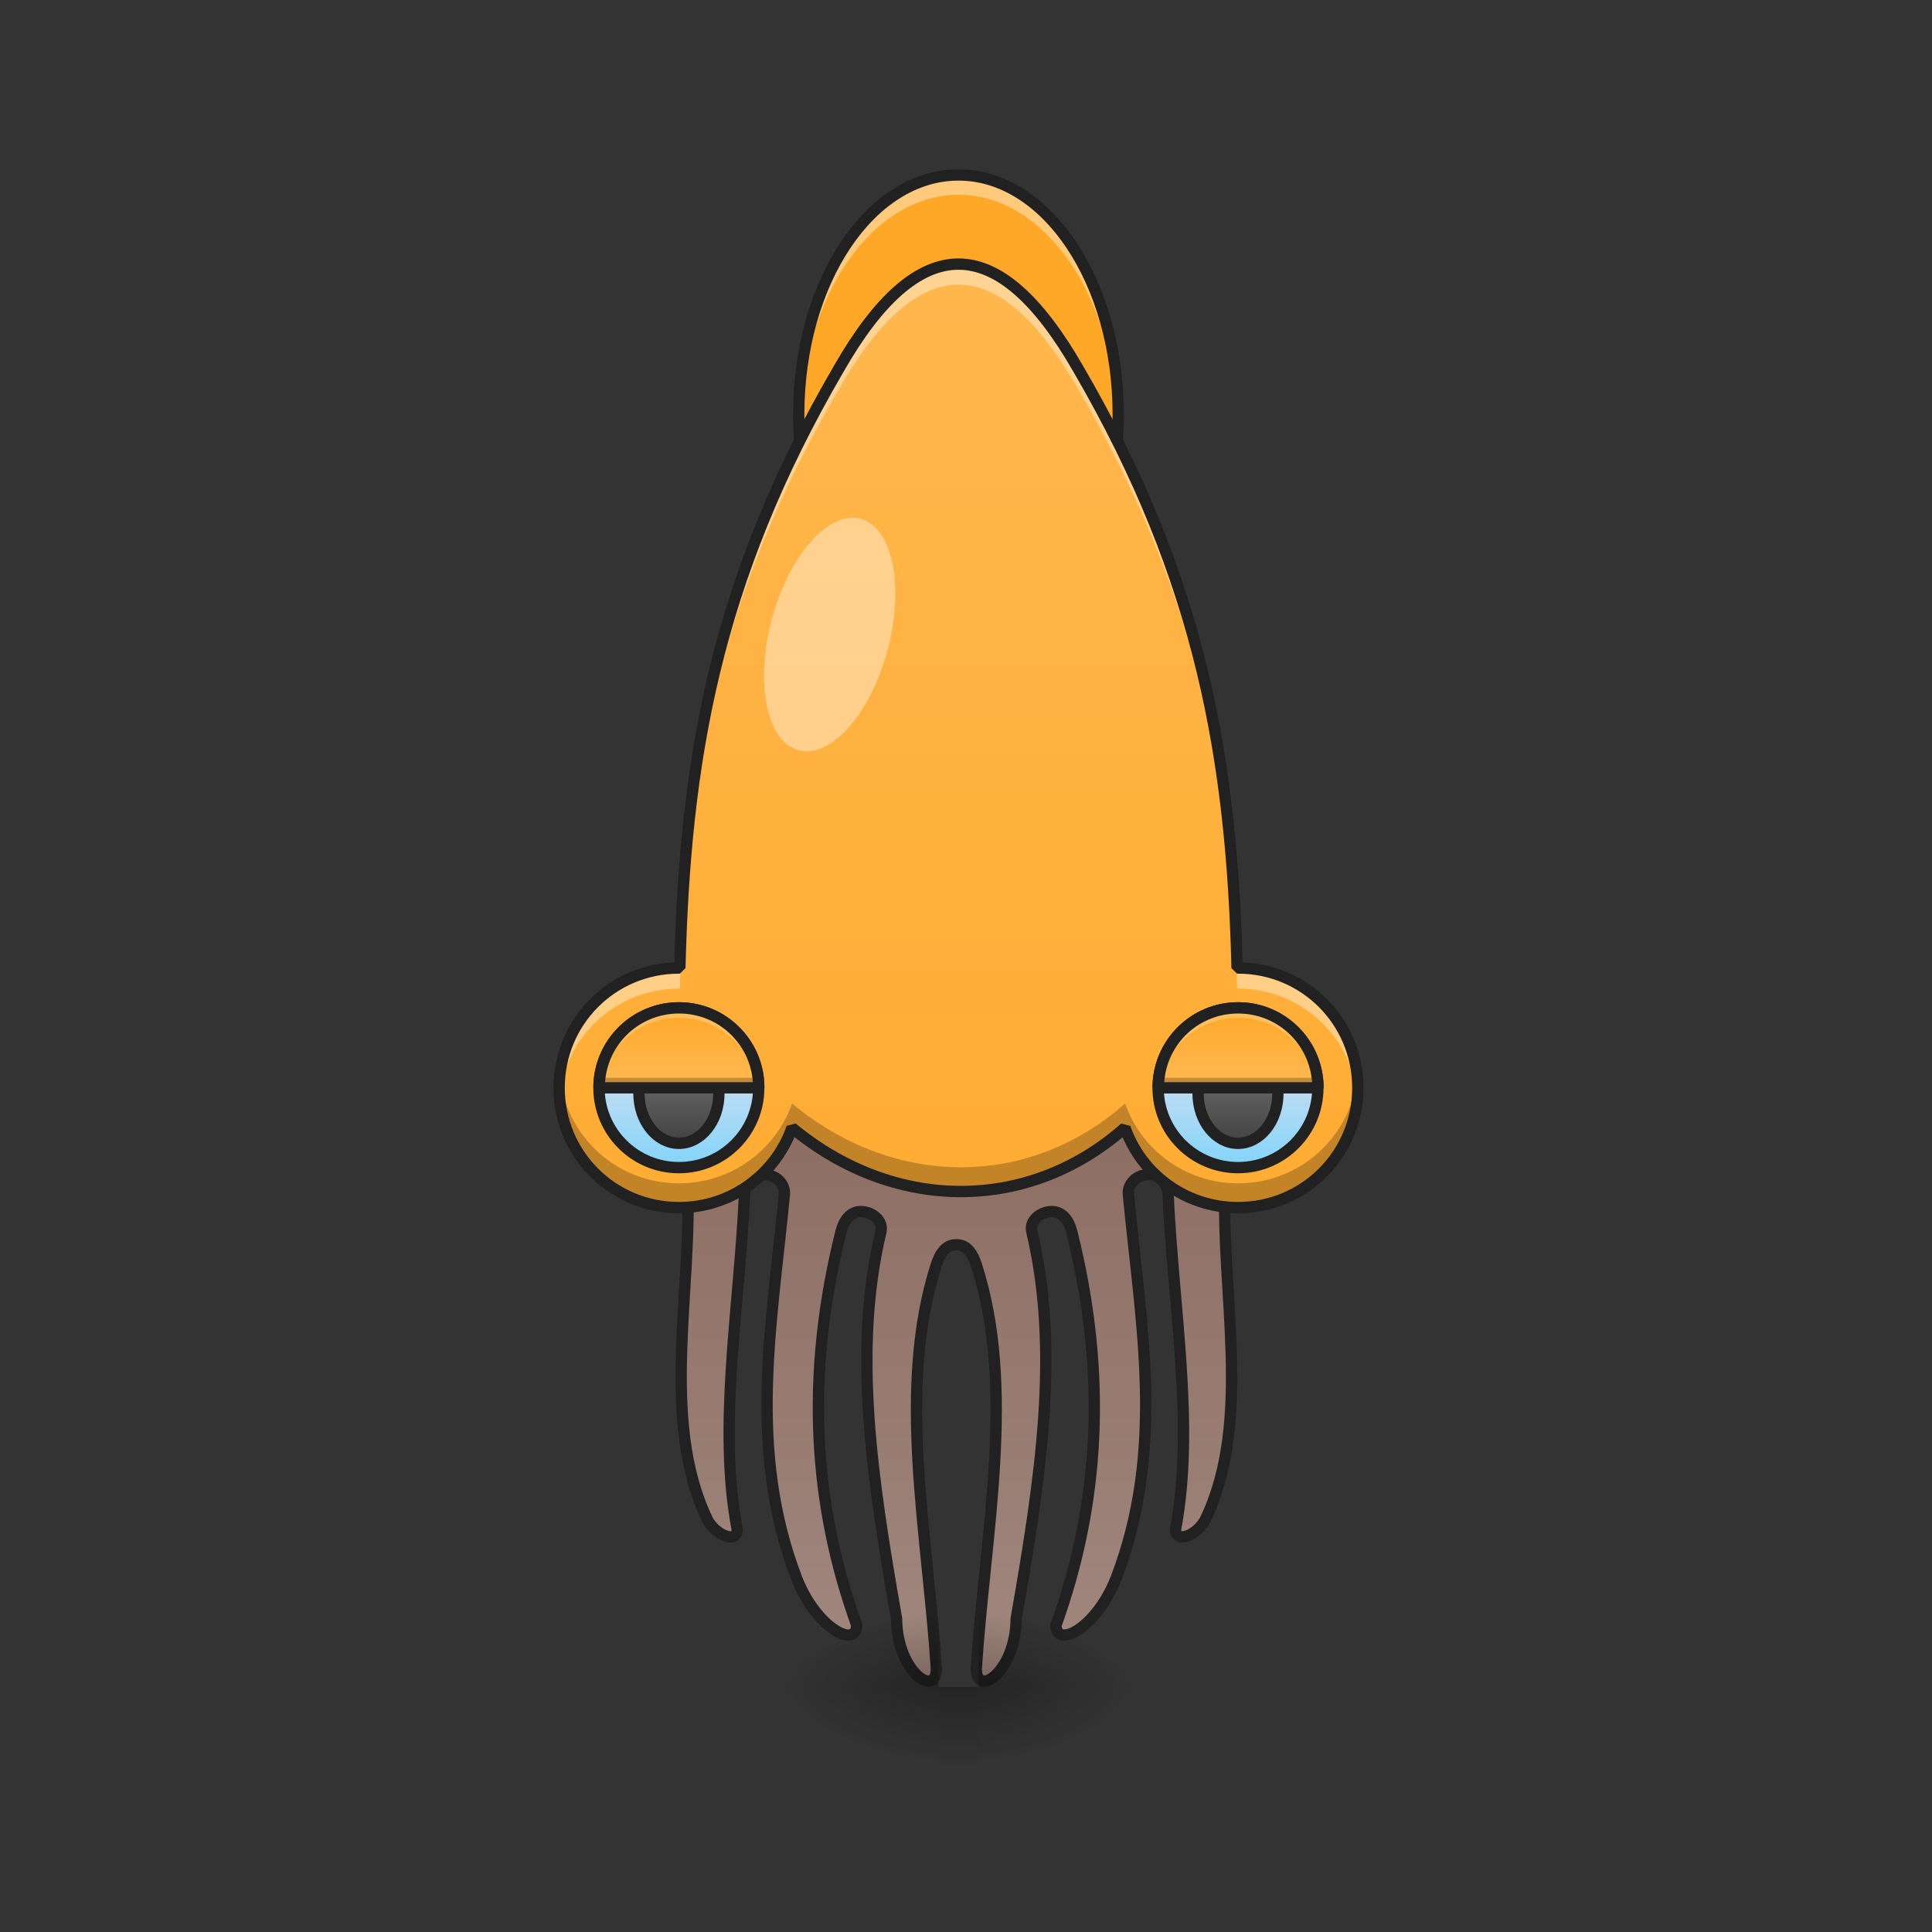<?xml version="1.0" encoding="UTF-8"?>
<svg xmlns="http://www.w3.org/2000/svg" xmlns:xlink="http://www.w3.org/1999/xlink" width="64pt" height="64pt" viewBox="0 0 64 64" version="1.1">
<rect x="0" y="0" width="64" height="64" fill="#333333" stroke="none"/>
<defs>
<linearGradient id="linear0" gradientUnits="userSpaceOnUse" x1="960" y1="1060.787" x2="960" y2="1615.118" gradientTransform="matrix(-1,0,0,1,1920,74.331)">
<stop offset="0" style="stop-color:rgb(55.294%,43.137%,38.824%);stop-opacity:1;"/>
<stop offset="1" style="stop-color:rgb(63.137%,53.333%,49.804%);stop-opacity:1;"/>
</linearGradient>
<linearGradient id="linear1" gradientUnits="userSpaceOnUse" x1="254" y1="233.5" x2="254" y2="254.667" gradientTransform="matrix(0.125,0,0,0.125,-0,26.69)">
<stop offset="0" style="stop-color:rgb(0%,0%,0%);stop-opacity:0.275;"/>
<stop offset="1" style="stop-color:rgb(0%,0%,0%);stop-opacity:0;"/>
</linearGradient>
<radialGradient id="radial0" gradientUnits="userSpaceOnUse" cx="450.909" cy="189.579" fx="450.909" fy="189.579" r="21.167" gradientTransform="matrix(0,-0.156,-0.281,-0,85.077,127.003)">
<stop offset="0" style="stop-color:rgb(0%,0%,0%);stop-opacity:0.314;"/>
<stop offset="0.222" style="stop-color:rgb(0%,0%,0%);stop-opacity:0.275;"/>
<stop offset="1" style="stop-color:rgb(0%,0%,0%);stop-opacity:0;"/>
</radialGradient>
<radialGradient id="radial1" gradientUnits="userSpaceOnUse" cx="450.909" cy="189.579" fx="450.909" fy="189.579" r="21.167" gradientTransform="matrix(-0,0.156,0.281,0,-21.571,-15.242)">
<stop offset="0" style="stop-color:rgb(0%,0%,0%);stop-opacity:0.314;"/>
<stop offset="0.222" style="stop-color:rgb(0%,0%,0%);stop-opacity:0.275;"/>
<stop offset="1" style="stop-color:rgb(0%,0%,0%);stop-opacity:0;"/>
</radialGradient>
<radialGradient id="radial2" gradientUnits="userSpaceOnUse" cx="450.909" cy="189.579" fx="450.909" fy="189.579" r="21.167" gradientTransform="matrix(-0,-0.156,0.281,-0,-21.571,127.003)">
<stop offset="0" style="stop-color:rgb(0%,0%,0%);stop-opacity:0.314;"/>
<stop offset="0.222" style="stop-color:rgb(0%,0%,0%);stop-opacity:0.275;"/>
<stop offset="1" style="stop-color:rgb(0%,0%,0%);stop-opacity:0;"/>
</radialGradient>
<radialGradient id="radial3" gradientUnits="userSpaceOnUse" cx="450.909" cy="189.579" fx="450.909" fy="189.579" r="21.167" gradientTransform="matrix(0,0.156,-0.281,0,85.077,-15.242)">
<stop offset="0" style="stop-color:rgb(0%,0%,0%);stop-opacity:0.314;"/>
<stop offset="0.222" style="stop-color:rgb(0%,0%,0%);stop-opacity:0.275;"/>
<stop offset="1" style="stop-color:rgb(0%,0%,0%);stop-opacity:0;"/>
</radialGradient>
<linearGradient id="linear2" gradientUnits="userSpaceOnUse" x1="960" y1="1611.308" x2="960" y2="195.118" gradientTransform="matrix(0.033,0,0,0.033,0,2.459)">
<stop offset="0" style="stop-color:rgb(100%,65.49%,14.902%);stop-opacity:1;"/>
<stop offset="1" style="stop-color:rgb(100%,71.765%,30.196%);stop-opacity:1;"/>
</linearGradient>
<linearGradient id="linear3" gradientUnits="userSpaceOnUse" x1="179.917" y1="74.75" x2="179.917" y2="32.417" gradientTransform="matrix(1,0,0,1,0,19.667)">
<stop offset="0" style="stop-color:rgb(50.588%,83.137%,98.039%);stop-opacity:1;"/>
<stop offset="1" style="stop-color:rgb(98.824%,89.412%,92.549%);stop-opacity:1;"/>
</linearGradient>
<linearGradient id="linear4" gradientUnits="userSpaceOnUse" x1="328.083" y1="74.75" x2="328.083" y2="32.417" gradientTransform="matrix(1,0,0,1,0,19.667)">
<stop offset="0" style="stop-color:rgb(50.588%,83.137%,98.039%);stop-opacity:1;"/>
<stop offset="1" style="stop-color:rgb(98.824%,89.412%,92.549%);stop-opacity:1;"/>
</linearGradient>
<linearGradient id="linear5" gradientUnits="userSpaceOnUse" x1="328.083" y1="68.312" x2="328.083" y2="53.583" gradientTransform="matrix(1,0,0,1,0,19.667)">
<stop offset="0" style="stop-color:rgb(25.882%,25.882%,25.882%);stop-opacity:1;"/>
<stop offset="1" style="stop-color:rgb(38.039%,38.039%,38.039%);stop-opacity:1;"/>
</linearGradient>
<linearGradient id="linear6" gradientUnits="userSpaceOnUse" x1="1240" y1="935.118" x2="1240" y2="1005.118" gradientTransform="matrix(0.033,0,0,0.033,0,2.459)">
<stop offset="0" style="stop-color:rgb(100%,65.49%,14.902%);stop-opacity:1;"/>
<stop offset="1" style="stop-color:rgb(100%,71.765%,30.196%);stop-opacity:1;"/>
</linearGradient>
<linearGradient id="linear7" gradientUnits="userSpaceOnUse" x1="328.083" y1="68.312" x2="328.083" y2="53.583" gradientTransform="matrix(1,0,0,1,-148.167,19.667)">
<stop offset="0" style="stop-color:rgb(25.882%,25.882%,25.882%);stop-opacity:1;"/>
<stop offset="1" style="stop-color:rgb(38.039%,38.039%,38.039%);stop-opacity:1;"/>
</linearGradient>
<linearGradient id="linear8" gradientUnits="userSpaceOnUse" x1="1240" y1="935.118" x2="1240" y2="1005.118" gradientTransform="matrix(0.033,0,0,0.033,-18.523,2.459)">
<stop offset="0" style="stop-color:rgb(100%,65.49%,14.902%);stop-opacity:1;"/>
<stop offset="1" style="stop-color:rgb(100%,71.765%,30.196%);stop-opacity:1;"/>
</linearGradient>
</defs>
<g id="surface1">
<path style="fill-rule:nonzero;fill:url(#linear0);stroke-width:11.339;stroke-linecap:square;stroke-linejoin:bevel;stroke:rgb(12.941%,12.941%,12.941%);stroke-opacity:1;stroke-miterlimit:4;" d="M 680.014 1109.422 C 680.014 1129.144 688.989 1165.755 690.052 1185.123 C 695.603 1292.711 662.063 1425.218 710.011 1525.13 C 717.451 1540.483 740.008 1550.403 740.008 1535.168 C 720.286 1431.478 742.252 1313.142 747.33 1199.059 C 747.921 1187.957 756.306 1179.1 767.407 1179.1 C 778.39 1179.1 788.429 1188.076 787.366 1199.059 C 774.729 1330.975 750.047 1455.097 800.002 1585.124 C 819.961 1635.08 859.997 1655.157 859.997 1631.301 C 816.536 1510.84 807.915 1381.049 844.289 1236.142 C 847.006 1225.395 853.265 1216.183 864.248 1216.183 C 875.35 1216.183 886.805 1225.395 884.325 1236.142 C 855.981 1355.186 874.995 1482.26 900.032 1625.16 C 900.387 1678.068 939.95 1705.113 939.95 1675.116 C 930.974 1537.412 899.914 1393.568 939.95 1269.446 C 943.375 1258.935 948.925 1249.487 960.026 1249.487 C 971.128 1249.487 976.56 1258.935 979.985 1269.446 C 1020.139 1393.568 989.079 1537.412 979.985 1675.116 C 979.985 1705.113 1019.666 1678.068 1020.021 1625.16 C 1045.058 1482.26 1063.954 1355.186 1035.728 1236.142 C 1033.13 1225.395 1044.585 1216.183 1055.687 1216.183 C 1066.788 1216.183 1073.047 1225.395 1075.763 1236.142 C 1112.138 1381.049 1103.399 1510.84 1060.056 1631.301 C 1060.056 1655.157 1099.974 1635.08 1120.051 1585.124 C 1170.006 1455.097 1145.324 1330.975 1132.687 1199.059 C 1131.624 1188.076 1141.545 1179.1 1152.646 1179.1 C 1163.747 1179.1 1172.132 1187.957 1172.605 1199.059 C 1177.683 1313.142 1199.649 1431.478 1180.045 1535.168 C 1180.045 1550.403 1202.484 1540.483 1210.042 1525.13 C 1257.99 1425.218 1224.45 1292.711 1230.001 1185.123 C 1230.946 1165.755 1240.039 1129.144 1240.039 1109.422 Z M 680.014 1109.422 " transform="matrix(0.033,0,0,0.033,0,0)"/>
<path style=" stroke:none;fill-rule:nonzero;fill:url(#linear1);" d="M 31.09 55.879 L 32.414 55.879 L 32.414 58.453 L 31.09 58.453 Z M 31.09 55.879 "/>
<path style=" stroke:none;fill-rule:nonzero;fill:url(#radial0);" d="M 32.414 55.879 L 37.707 55.879 L 37.707 53.234 L 32.414 53.234 Z M 32.414 55.879 "/>
<path style=" stroke:none;fill-rule:nonzero;fill:url(#radial1);" d="M 31.09 55.879 L 25.801 55.879 L 25.801 58.527 L 31.09 58.527 Z M 31.09 55.879 "/>
<path style=" stroke:none;fill-rule:nonzero;fill:url(#radial2);" d="M 31.09 55.879 L 25.801 55.879 L 25.801 53.234 L 31.09 53.234 Z M 31.09 55.879 "/>
<path style=" stroke:none;fill-rule:nonzero;fill:url(#radial3);" d="M 32.414 55.879 L 37.707 55.879 L 37.707 58.527 L 32.414 58.527 Z M 32.414 55.879 "/>
<path style=" stroke:none;fill-rule:nonzero;fill:rgb(100%,65.49%,14.902%);fill-opacity:1;" d="M 31.754 5.793 C 34.676 5.793 37.047 9.348 37.047 13.73 C 37.047 18.113 34.676 21.668 31.754 21.668 C 28.832 21.668 26.461 18.113 26.461 13.73 C 26.461 9.348 28.832 5.793 31.754 5.793 Z M 31.754 5.793 "/>
<path style=" stroke:none;fill-rule:nonzero;fill:rgb(100%,100%,100%);fill-opacity:0.392;" d="M 31.754 5.793 C 28.82 5.793 26.461 9.332 26.461 13.73 C 26.461 13.84 26.461 13.953 26.465 14.062 C 26.582 9.816 28.895 6.453 31.754 6.453 C 34.609 6.453 36.926 9.816 37.039 14.062 C 37.043 13.953 37.047 13.84 37.047 13.73 C 37.047 9.332 34.684 5.793 31.754 5.793 Z M 31.754 5.793 "/>
<path style="fill:none;stroke-width:3;stroke-linecap:square;stroke-linejoin:bevel;stroke:rgb(12.941%,12.941%,12.941%);stroke-opacity:1;stroke-miterlimit:4;" d="M 254.007 -168.661 C 277.38 -168.661 296.347 -140.226 296.347 -105.167 C 296.347 -70.108 277.38 -41.673 254.007 -41.673 C 230.634 -41.673 211.667 -70.108 211.667 -105.167 C 211.667 -140.226 230.634 -168.661 254.007 -168.661 Z M 254.007 -168.661 " transform="matrix(0.125,0,0,0.125,0,26.878)"/>
<path style=" stroke:none;fill-rule:nonzero;fill:url(#linear2);" d="M 31.754 8.746 C 30.43 8.746 29.105 9.906 27.785 12.219 C 23.676 19.262 22.691 25.262 22.523 32.066 C 22.512 32.066 22.504 32.066 22.492 32.066 C 20.293 32.066 18.523 33.836 18.523 36.035 C 18.523 38.234 20.293 40.004 22.492 40.004 C 24.227 40.004 25.695 38.902 26.238 37.359 C 29.613 40.16 34.066 40.191 37.27 37.359 C 37.812 38.902 39.281 40.004 41.016 40.004 C 43.215 40.004 44.984 38.234 44.984 36.035 C 44.984 33.836 43.215 32.066 41.016 32.066 C 41.004 32.066 40.992 32.066 40.984 32.066 C 40.812 25.262 39.828 19.262 35.723 12.219 C 34.398 9.906 33.074 8.746 31.754 8.746 Z M 31.754 8.746 "/>
<path style="fill-rule:nonzero;fill:url(#linear3);stroke-width:3;stroke-linecap:square;stroke-linejoin:bevel;stroke:rgb(12.941%,12.941%,12.941%);stroke-opacity:1;stroke-miterlimit:4;" d="M 179.92 52.068 C 191.607 52.068 201.075 61.567 201.075 73.254 C 201.075 84.94 191.607 94.408 179.92 94.408 C 168.234 94.408 158.735 84.94 158.735 73.254 C 158.735 61.567 168.234 52.068 179.92 52.068 Z M 179.92 52.068 " transform="matrix(0.125,0,0,0.125,0,26.878)"/>
<path style="fill-rule:nonzero;fill:url(#linear4);stroke-width:3;stroke-linecap:square;stroke-linejoin:bevel;stroke:rgb(12.941%,12.941%,12.941%);stroke-opacity:1;stroke-miterlimit:4;" d="M 328.094 52.068 C 339.78 52.068 349.248 61.567 349.248 73.254 C 349.248 84.94 339.78 94.408 328.094 94.408 C 316.407 94.408 306.908 84.94 306.908 73.254 C 306.908 61.567 316.407 52.068 328.094 52.068 Z M 328.094 52.068 " transform="matrix(0.125,0,0,0.125,0,26.878)"/>
<path style="fill-rule:nonzero;fill:url(#linear5);stroke-width:3;stroke-linecap:square;stroke-linejoin:bevel;stroke:rgb(12.941%,12.941%,12.941%);stroke-opacity:1;stroke-miterlimit:4;" d="M 328.094 61.536 C 333.937 61.536 338.655 67.442 338.655 74.754 C 338.655 82.065 333.937 87.971 328.094 87.971 C 322.25 87.971 317.501 82.065 317.501 74.754 C 317.501 67.442 322.25 61.536 328.094 61.536 Z M 328.094 61.536 " transform="matrix(0.125,0,0,0.125,0,26.878)"/>
<path style=" stroke:none;fill-rule:nonzero;fill:url(#linear6);" d="M 41.016 33.387 C 39.547 33.387 38.367 34.57 38.367 36.035 L 43.66 36.035 C 43.66 34.57 42.48 33.387 41.016 33.387 Z M 41.016 33.387 "/>
<path style="fill-rule:nonzero;fill:url(#linear7);stroke-width:3;stroke-linecap:square;stroke-linejoin:bevel;stroke:rgb(12.941%,12.941%,12.941%);stroke-opacity:1;stroke-miterlimit:4;" d="M 179.92 61.536 C 185.764 61.536 190.513 67.442 190.513 74.754 C 190.513 82.065 185.764 87.971 179.92 87.971 C 174.077 87.971 169.328 82.065 169.328 74.754 C 169.328 67.442 174.077 61.536 179.92 61.536 Z M 179.92 61.536 " transform="matrix(0.125,0,0,0.125,0,26.878)"/>
<path style=" stroke:none;fill-rule:nonzero;fill:rgb(100%,100%,100%);fill-opacity:0.235;" d="M 41.016 33.387 C 39.547 33.387 38.367 34.57 38.367 36.035 L 38.387 36.035 C 38.551 34.727 39.66 33.719 41.016 33.719 C 42.367 33.719 43.477 34.727 43.641 36.035 L 43.66 36.035 C 43.66 34.57 42.48 33.387 41.016 33.387 Z M 41.016 33.387 "/>
<path style=" stroke:none;fill-rule:nonzero;fill:rgb(0%,0%,0%);fill-opacity:0.235;" d="M 38.387 35.703 C 38.375 35.812 38.367 35.922 38.367 36.035 L 43.66 36.035 C 43.66 35.922 43.652 35.812 43.641 35.703 Z M 38.387 35.703 "/>
<path style=" stroke:none;fill-rule:nonzero;fill:rgb(12.941%,12.941%,12.941%);fill-opacity:1;" d="M 41.016 33.199 C 39.449 33.199 38.18 34.469 38.18 36.035 L 38.367 36.223 L 43.66 36.223 L 43.848 36.035 C 43.848 34.469 42.582 33.199 41.016 33.199 Z M 41.016 33.574 C 42.316 33.574 43.367 34.57 43.465 35.848 L 38.566 35.848 C 38.66 34.57 39.711 33.574 41.016 33.574 Z M 41.016 33.574 "/>
<path style=" stroke:none;fill-rule:nonzero;fill:url(#linear8);" d="M 22.492 33.387 C 21.027 33.387 19.844 34.57 19.844 36.035 L 25.137 36.035 C 25.137 34.57 23.957 33.387 22.492 33.387 Z M 22.492 33.387 "/>
<path style=" stroke:none;fill-rule:nonzero;fill:rgb(100%,100%,100%);fill-opacity:0.235;" d="M 22.492 33.387 C 21.027 33.387 19.844 34.57 19.844 36.035 L 19.867 36.035 C 20.027 34.727 21.137 33.719 22.492 33.719 C 23.844 33.719 24.957 34.727 25.117 36.035 L 25.137 36.035 C 25.137 34.57 23.957 33.387 22.492 33.387 Z M 22.492 33.387 "/>
<path style=" stroke:none;fill-rule:nonzero;fill:rgb(0%,0%,0%);fill-opacity:0.235;" d="M 19.867 35.703 C 19.852 35.812 19.844 35.922 19.844 36.035 L 25.137 36.035 C 25.137 35.922 25.133 35.812 25.117 35.703 Z M 19.867 35.703 "/>
<path style=" stroke:none;fill-rule:nonzero;fill:rgb(12.941%,12.941%,12.941%);fill-opacity:1;" d="M 22.492 33.199 C 20.926 33.199 19.656 34.469 19.656 36.035 L 19.844 36.223 L 25.137 36.223 L 25.324 36.035 C 25.324 34.469 24.059 33.199 22.492 33.199 Z M 22.492 33.574 C 23.793 33.574 24.848 34.57 24.941 35.848 L 20.043 35.848 C 20.137 34.57 21.191 33.574 22.492 33.574 Z M 22.492 33.574 "/>
<path style=" stroke:none;fill-rule:nonzero;fill:rgb(100%,100%,100%);fill-opacity:0.392;" d="M 25.57 20.508 C 26.137 18.391 27.453 16.902 28.512 17.188 C 29.57 17.469 29.969 19.418 29.402 21.535 C 28.836 23.652 27.516 25.137 26.457 24.855 C 25.398 24.57 25 22.625 25.57 20.508 Z M 25.57 20.508 "/>
<path style=" stroke:none;fill-rule:nonzero;fill:rgb(0%,0%,0%);fill-opacity:0.235;" d="M 18.543 35.633 C 18.531 35.766 18.523 35.898 18.523 36.035 C 18.523 38.234 20.293 40.004 22.492 40.004 C 24.227 40.004 25.695 38.902 26.238 37.359 C 29.613 40.16 34.066 40.191 37.27 37.359 C 37.812 38.902 39.281 40.004 41.016 40.004 C 43.215 40.004 44.984 38.234 44.984 36.035 C 44.984 35.898 44.977 35.766 44.965 35.633 C 44.762 37.641 43.078 39.199 41.016 39.199 C 39.281 39.199 37.812 38.098 37.27 36.555 C 34.066 39.387 29.613 39.355 26.238 36.555 C 25.695 38.098 24.227 39.199 22.492 39.199 C 20.43 39.199 18.742 37.641 18.543 35.633 Z M 18.543 35.633 "/>
<path style=" stroke:none;fill-rule:nonzero;fill:rgb(100%,100%,100%);fill-opacity:0.392;" d="M 31.754 8.746 C 30.43 8.746 29.105 9.906 27.785 12.219 C 23.676 19.262 22.691 25.262 22.523 32.066 C 22.512 32.066 22.504 32.066 22.492 32.066 C 20.293 32.066 18.523 33.836 18.523 36.035 C 18.523 36.148 18.527 36.266 18.539 36.375 C 18.711 34.34 20.406 32.75 22.492 32.75 C 22.504 32.75 22.512 32.75 22.523 32.75 C 22.691 25.945 23.676 19.945 27.785 12.902 C 29.105 10.59 30.43 9.43 31.754 9.43 C 33.074 9.43 34.398 10.59 35.723 12.902 C 39.828 19.945 40.812 25.945 40.984 32.75 C 40.992 32.75 41.004 32.75 41.016 32.75 C 43.098 32.75 44.797 34.34 44.969 36.375 C 44.977 36.266 44.984 36.148 44.984 36.035 C 44.984 33.836 43.215 32.066 41.016 32.066 C 41.004 32.066 40.992 32.066 40.984 32.066 C 40.812 25.262 39.828 19.262 35.723 12.219 C 34.398 9.906 33.074 8.746 31.754 8.746 Z M 31.754 8.746 "/>
<path style="fill:none;stroke-width:3;stroke-linecap:square;stroke-linejoin:bevel;stroke:rgb(12.941%,12.941%,12.941%);stroke-opacity:1;stroke-miterlimit:4;" d="M 254.007 -145.038 C 243.414 -145.038 232.822 -135.758 222.26 -117.259 C 189.388 -60.921 181.514 -12.926 180.17 41.507 C 180.077 41.507 180.014 41.507 179.92 41.507 C 162.328 41.507 148.173 55.662 148.173 73.254 C 148.173 90.846 162.328 105.001 179.92 105.001 C 193.794 105.001 205.543 96.189 209.886 83.846 C 236.884 106.251 272.505 106.501 298.128 83.846 C 302.471 96.189 314.22 105.001 328.094 105.001 C 345.686 105.001 359.841 90.846 359.841 73.254 C 359.841 55.662 345.686 41.507 328.094 41.507 C 328 41.507 327.906 41.507 327.844 41.507 C 326.469 -12.926 318.595 -60.921 285.754 -117.259 C 275.161 -135.758 264.568 -145.038 254.007 -145.038 Z M 254.007 -145.038 " transform="matrix(0.125,0,0,0.125,0,26.878)"/>
</g>
</svg>
